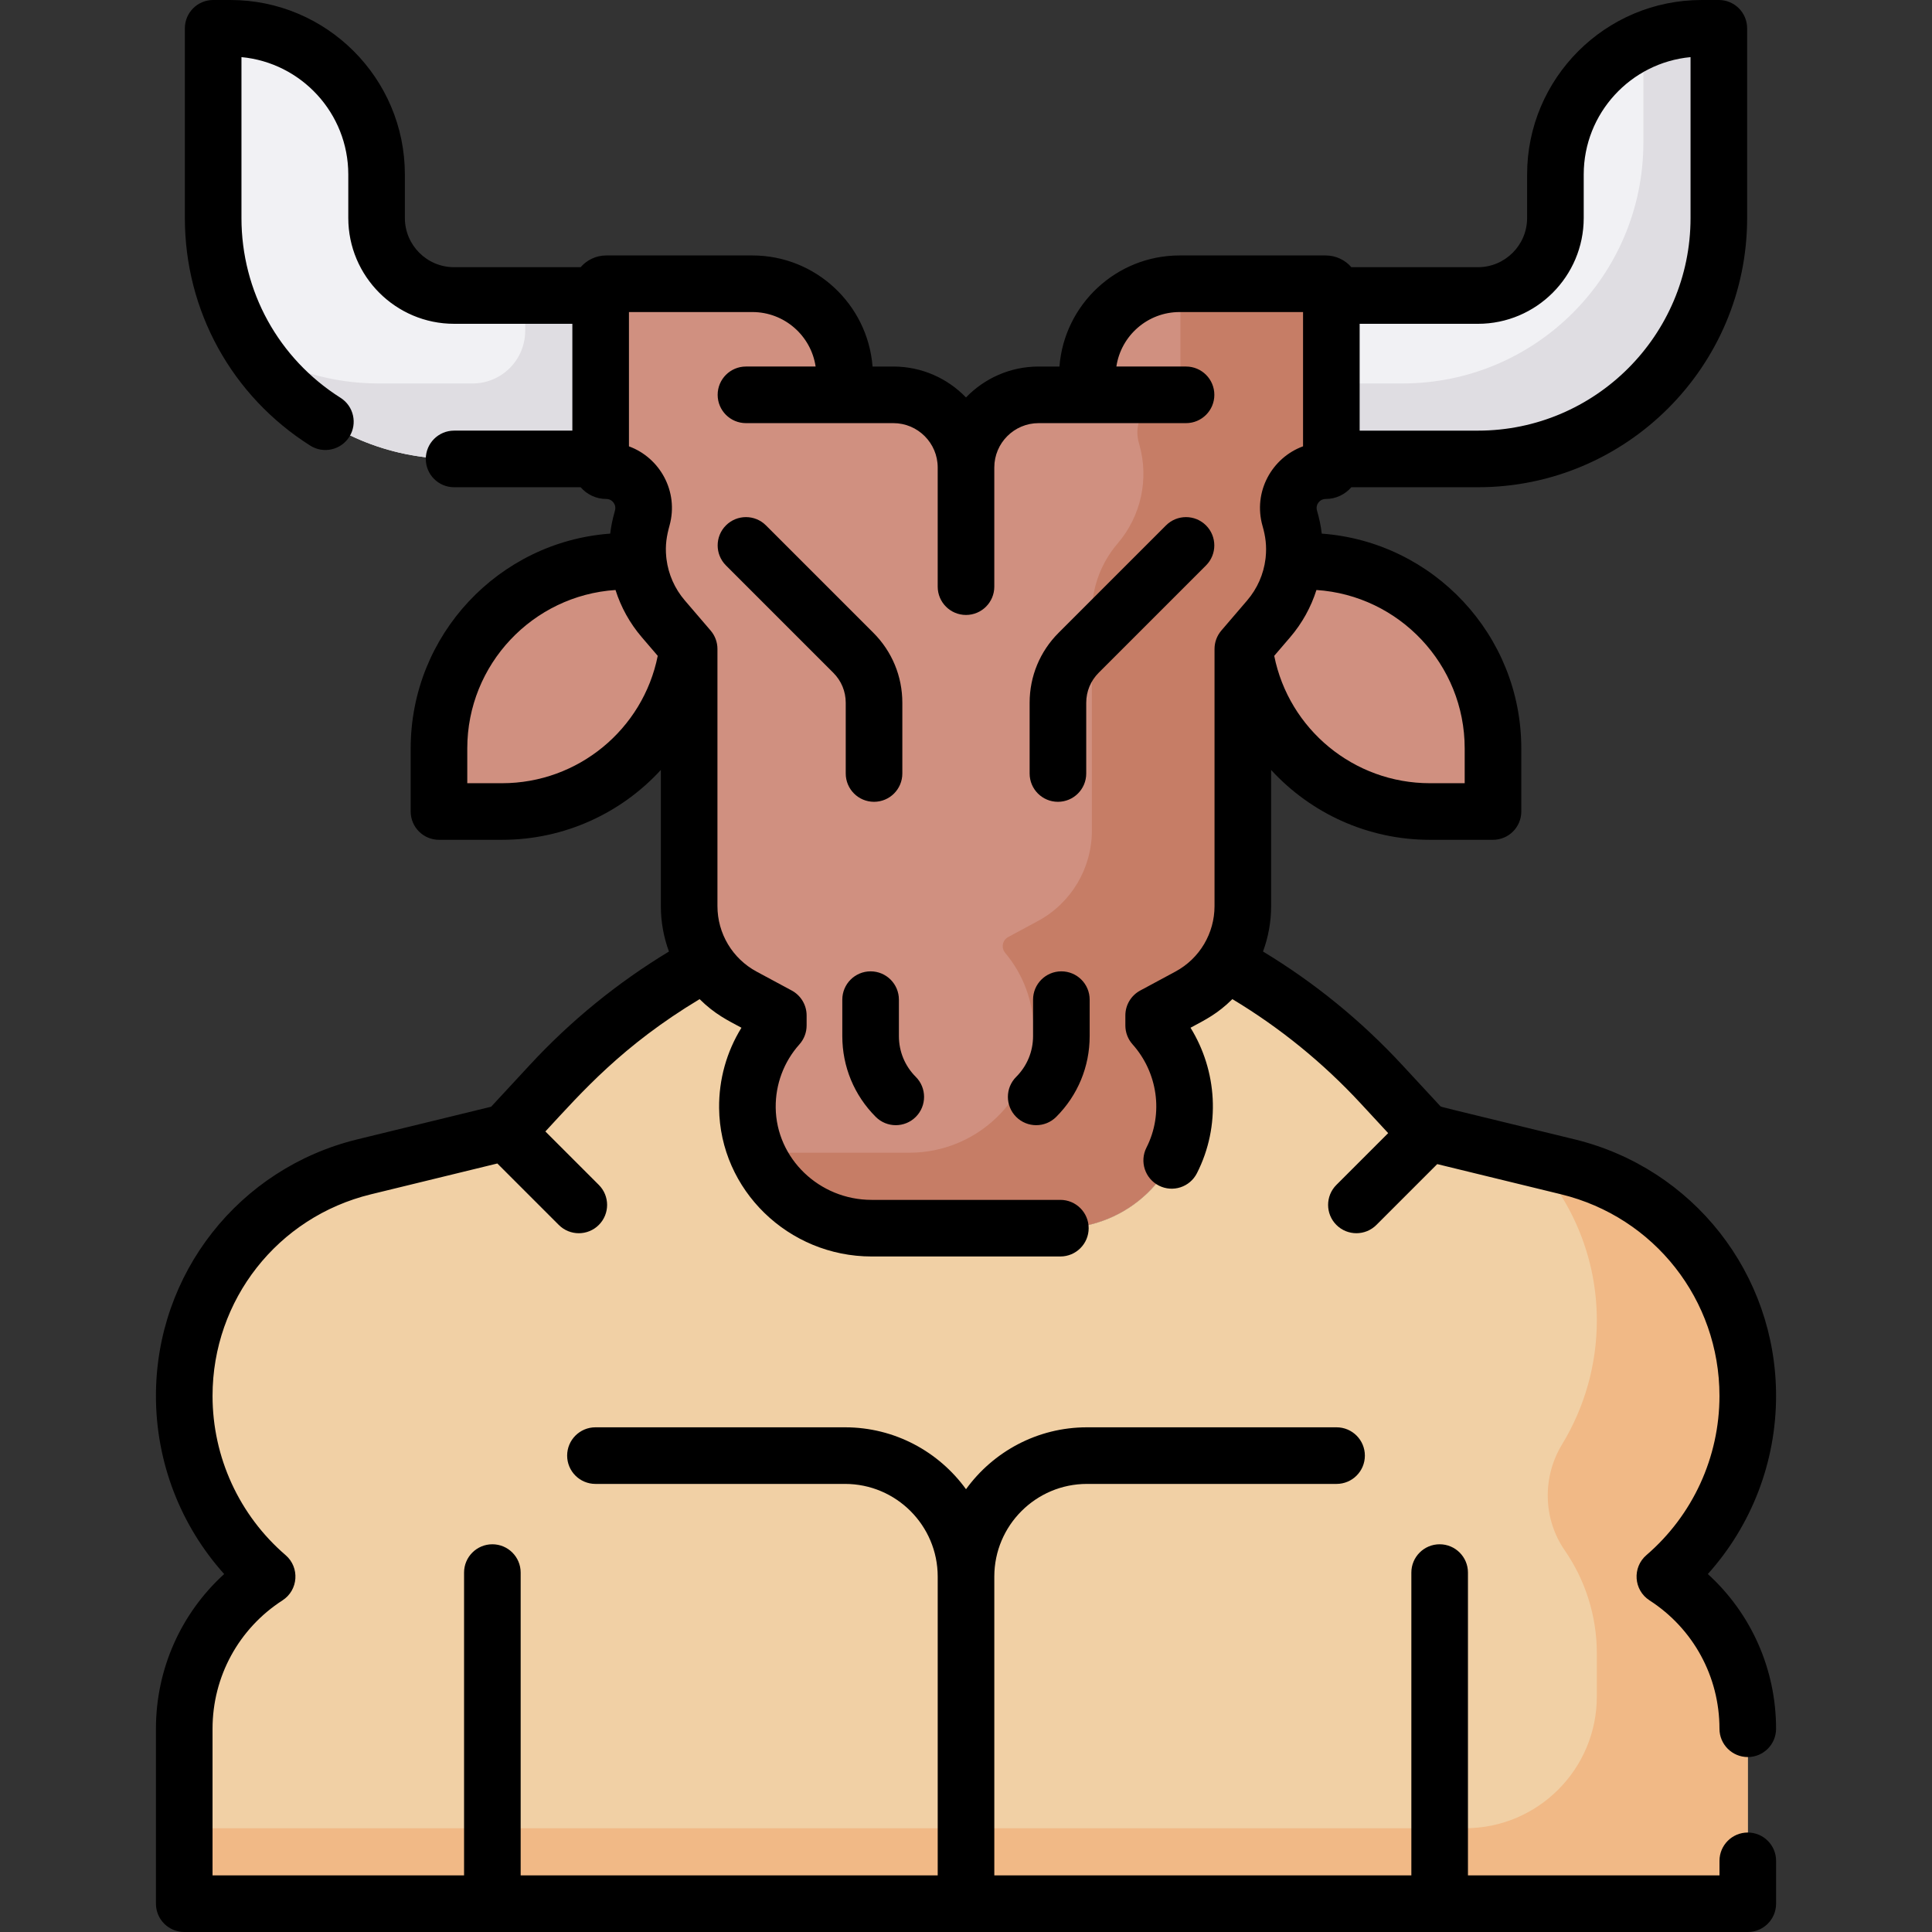 <svg id="Capa_1" enable-background="new 0 0 512 512" height="512" viewBox="0 0 512 512" width="512" xmlns="http://www.w3.org/2000/svg"><rect x="0" y="0" width="512" height="512" fill="#333333" stroke="none"/><g fill="#d09080"><path d="m175.787 164.003c-3.742-4.366-6.007-9.691-6.636-15.241h-3.243c-27.379 0-49.575 22.195-49.575 49.575v16.722h16.723c25.324 0 46.212-18.988 49.206-43.504z"/><path d="m336.205 164.003c3.742-4.366 6.007-9.691 6.636-15.241h3.243c27.379 0 49.575 22.195 49.575 49.575v16.722h-16.723c-25.324 0-46.212-18.988-49.206-43.504z"/><path d="m351.327 75.2h-38.721c-13.498 0-24.441 10.942-24.441 24.441v4.998h-12.917c-10.631 0-19.249 8.618-19.249 19.249v.848-.848c0-10.631-8.618-19.25-19.249-19.25h-12.917v-4.998c0-13.498-10.942-24.441-24.441-24.441h-38.721c-.825 0-1.494.669-1.494 1.494v46.547c0 .825.669 1.494 1.494 1.494 6.537 0 11.274 6.233 9.533 12.534-.09.325-.138.502-.134.488-2.63 9.153-.483 19.015 5.715 26.246l6.843 7.983v68.139c0 10.015 5.5 19.221 14.319 23.968l9.312 5.012v2.663c-5.165 5.779-8.279 13.431-8.193 21.812.181 17.786 15.131 31.902 32.918 31.902h50.02c17.787 0 32.737-14.115 32.919-31.902.085-8.381-3.028-16.033-8.193-21.812v-2.663l9.312-5.012c8.819-4.746 14.319-13.953 14.319-23.968v-68.139l6.834-7.972c6.203-7.237 8.353-17.107 5.722-26.269l-.111-.387c-1.816-6.322 2.93-12.623 9.508-12.623h.014c.825 0 1.494-.669 1.494-1.494v-46.546c0-.825-.669-1.494-1.495-1.494z"/></g><path d="m351.327 75.199h-38.506v28.042c0 .825-.669 1.494-1.494 1.494-6.585 0-11.336 6.308-9.518 12.636l.107.374c2.631 9.161.482 19.031-5.722 26.269-4.41 5.145-6.834 11.697-6.834 18.473v57.638c0 10.015-5.5 19.221-14.319 23.968l-7.862 4.231c-.893.481-1.45 1.413-1.45 2.427 0 .656.244 1.283.666 1.786 4.766 5.681 7.609 13.029 7.528 21.042-.181 17.786-15.131 31.902-32.919 31.902h-40.474c4.972 11.788 16.887 20 30.454 20h50.02c17.787 0 32.737-14.115 32.919-31.902.085-8.38-3.028-16.033-8.193-21.812v-2.664l9.312-5.011c8.819-4.747 14.319-13.953 14.319-23.968v-68.139l6.834-7.972c6.203-7.237 8.353-17.107 5.722-26.269l-.111-.387c-1.816-6.322 2.93-12.623 9.508-12.623h.014c.825 0 1.494-.669 1.494-1.494v-46.546c0-.825-.669-1.495-1.495-1.495z" fill="#c67d66"/><path d="m159.178 121.622h-38.84c-35.263 0-63.849-28.586-63.849-63.849v-50.273h4.568c21.397 0 38.742 17.345 38.742 38.742v11.53c0 11.344 9.196 20.54 20.54 20.54h38.84v43.31z" fill="#f1f1f4"/><path d="m352.822 121.622h38.84c35.263 0 63.849-28.586 63.849-63.849v-50.273h-4.568c-21.397 0-38.742 17.345-38.742 38.742v11.53c0 11.344-9.196 20.54-20.54 20.54h-38.84v43.31z" fill="#f1f1f4"/><path d="m139.178 78.313v9.37c0 7.699-6.241 13.94-13.94 13.94h-24.9c-12.511 0-24.181-3.598-34.033-9.816 11.308 17.916 31.281 29.816 54.033 29.816h38.84v-43.31z" fill="#dfdde2"/><path d="m450.944 7.5c-5.485 0-10.704 1.14-15.432 3.196v27.077c0 35.263-28.586 63.849-63.849 63.849h-18.84v20h38.84c35.263 0 63.849-28.586 63.849-63.849v-50.273z" fill="#dfdde2"/><path d="m463.178 369.923c0-28.804-19.693-53.878-47.677-60.7l-37.622-9.172-11.77-12.714c-11.927-12.884-25.859-23.759-41.259-32.204-2.436 3.687-5.774 6.79-9.807 8.961l-9.312 5.011v2.664c5.165 5.779 8.279 13.431 8.193 21.812-.181 17.786-15.131 31.902-32.919 31.902h-50.02c-17.787 0-32.737-14.116-32.918-31.902-.085-8.38 3.028-16.033 8.193-21.812v-2.664l-9.312-5.012c-4.032-2.17-7.369-5.272-9.805-8.957-15.397 8.445-29.328 19.318-41.253 32.201l-11.769 12.714c-12.007 2.927-22.646 5.521-37.622 9.172-27.984 6.822-47.678 31.893-47.678 60.697 0 18.401 8.022 35.891 21.971 47.893-13.697 8.839-21.971 24.026-21.971 40.327v46.36h414.355v-46.36c0-16.301-8.274-31.488-21.971-40.327 13.95-12.002 21.973-29.489 21.973-47.89z" fill="#f1d0a5"/><path d="m463.178 369.923c0-28.804-19.693-53.878-47.677-60.7l-9.483-2.312c10.731 11.313 17.16 26.551 17.16 43.009 0 11.714-3.251 23.06-9.212 32.854-5.274 8.664-5.066 19.734.7 28.078 5.462 7.904 8.512 17.391 8.512 27.288v11.431c0 19.291-15.638 34.93-34.93 34.93h-339.425v20h414.355v-46.36c0-16.301-8.274-31.488-21.971-40.327 13.948-12.003 21.971-29.49 21.971-47.891z" fill="#f1b986"/><path d="m242.692 295.989c2.929-2.929 2.93-7.677.001-10.606-2.885-2.886-4.474-6.722-4.474-10.801v-9.665c0-4.143-3.358-7.5-7.5-7.5s-7.5 3.357-7.5 7.5v9.665c0 8.085 3.148 15.688 8.866 21.406 2.929 2.93 7.678 2.93 10.607.001z"/><path d="m281.272 257.417c-4.142 0-7.5 3.357-7.5 7.5v9.665c0 4.079-1.589 7.915-4.474 10.801-2.929 2.929-2.928 7.678 0 10.606 2.93 2.928 7.678 2.929 10.607-.001 5.718-5.718 8.867-13.32 8.867-21.406v-9.665c0-4.143-3.357-7.5-7.5-7.5z"/><path d="m231.628 212.487c4.142 0 7.5-3.357 7.5-7.5v-18.75c0-7.006-2.729-13.593-7.682-18.546l-28.456-28.456c-2.929-2.928-7.678-2.928-10.606 0-2.929 2.93-2.929 7.678 0 10.607l28.457 28.456c2.12 2.12 3.288 4.939 3.288 7.938v18.75c-.001 4.144 3.357 7.501 7.499 7.501z"/><path d="m319.608 149.843c2.929-2.93 2.929-7.678 0-10.607-2.929-2.928-7.678-2.928-10.606 0l-28.456 28.456c-4.954 4.953-7.683 11.54-7.683 18.546v18.75c0 4.143 3.358 7.5 7.5 7.5s7.5-3.357 7.5-7.5v-18.75c0-2.999 1.168-5.818 3.289-7.938z"/><path d="m417.277 301.937c-37.928-9.247-34.827-8.445-35.539-8.757l-10.126-10.938c-10.862-11.734-23.249-21.828-36.898-30.079 1.399-3.791 2.147-7.856 2.147-12.037v-36.08c10.496 11.429 25.553 18.513 42.075 18.513h16.723c4.142 0 7.5-3.357 7.5-7.5v-16.723c0-30.059-23.359-54.766-52.878-56.921-.272-2.308-.692-4.124-1.267-6.128-.438-1.524.694-3.053 2.313-3.053 2.713 0 5.149-1.208 6.8-3.113h33.534c39.342 0 71.35-32.007 71.35-71.35v-50.271c0-4.143-3.358-7.5-7.5-7.5h-4.567c-25.498 0-46.242 20.744-46.242 46.242v11.53c0 7.19-5.85 13.04-13.041 13.04h-33.534c-1.65-1.906-4.087-3.113-6.8-3.113h-38.721c-16.771 0-30.564 12.99-31.844 29.438h-5.514c-7.551 0-14.381 3.145-19.25 8.193-4.869-5.048-11.699-8.193-19.25-8.193h-5.514c-1.28-16.448-15.073-29.438-31.844-29.438h-38.721c-2.713 0-5.149 1.208-6.8 3.113h-33.534c-7.19 0-13.041-5.85-13.041-13.04v-11.53c.004-25.498-20.74-46.242-46.238-46.242h-4.567c-4.142 0-7.5 3.357-7.5 7.5v50.272c0 24.597 12.421 47.147 33.228 60.322 3.5 2.217 8.133 1.175 10.349-2.324 2.216-3.5 1.175-8.133-2.324-10.35-16.439-10.407-26.253-28.22-26.253-47.648v-42.635c15.858 1.482 28.31 14.867 28.31 31.105v11.53c0 15.461 12.579 28.04 28.041 28.04h31.339v28.31h-31.34c-4.142 0-7.5 3.357-7.5 7.5s3.358 7.5 7.5 7.5h33.534c1.65 1.906 4.087 3.113 6.8 3.113 1.584 0 2.726 1.51 2.304 3.037-.039.14-.074.278-.106.415-.544 1.895-.935 3.809-1.161 5.728-29.518 2.156-52.876 26.863-52.876 56.921v16.723c0 4.143 3.358 7.5 7.5 7.5h16.722c16.522 0 31.579-7.084 42.075-18.514v36.08c0 4.182.748 8.249 2.149 12.041-13.647 8.251-26.032 18.344-36.891 30.076l-10.236 11.056-35.428 8.638c-31.442 7.665-53.401 35.621-53.401 67.987 0 17.553 6.501 34.323 18.082 47.215-11.454 10.418-18.082 25.187-18.082 41.001v46.36c0 4.143 3.358 7.5 7.5 7.5h414.355c4.142 0 7.5-3.357 7.5-7.5v-11.36c0-4.143-3.358-7.5-7.5-7.5s-7.5 3.357-7.5 7.5v3.861h-66.657v-80.25c0-4.143-3.358-7.5-7.5-7.5s-7.5 3.357-7.5 7.5v80.25h-110.522v-79.188c0-13.542 11.017-24.559 24.559-24.559h66.143c4.142 0 7.5-3.357 7.5-7.5s-3.358-7.5-7.5-7.5h-66.143c-13.174 0-24.865 6.474-32.059 16.408-7.193-9.934-18.884-16.408-32.059-16.408h-66.143c-4.142 0-7.5 3.357-7.5 7.5s3.358 7.5 7.5 7.5h66.143c13.542 0 24.559 11.017 24.559 24.559v79.188h-110.521v-80.25c0-4.143-3.358-7.5-7.5-7.5s-7.5 3.357-7.5 7.5v80.25h-66.657v-38.86c0-13.814 6.93-26.534 18.538-34.025 4.203-2.712 4.623-8.719.825-11.987-12.305-10.588-19.362-25.971-19.362-42.207 0-25.425 17.252-47.389 41.954-53.41l33.524-8.174 16.284 16.285c2.93 2.929 7.678 2.928 10.606 0 2.929-2.93 2.929-7.678 0-10.607l-14.163-14.164c9.659-10.433 20.387-22.754 40.874-35.065 4.035 3.997 7.474 5.634 11.087 7.578-3.927 6.351-5.999 13.709-5.921 21.293.221 21.685 18.352 39.325 40.418 39.325h50.02c4.142 0 7.5-3.357 7.5-7.5s-3.358-7.5-7.5-7.5h-50.02c-13.878 0-25.281-10.98-25.419-24.478-.063-6.188 2.169-12.132 6.286-16.737 1.229-1.375 1.908-3.154 1.908-4.998v-2.663c0-2.76-1.516-5.296-3.945-6.604l-9.312-5.012c-6.385-3.437-10.374-10.085-10.374-17.363v-68.14c0-1.79-.641-3.521-1.806-4.881l-6.843-7.983c-2.697-3.146-4.348-6.947-4.852-10.922-.014-.191-.036-.38-.064-.567-.318-3.223.121-5.648.868-8.366 2.496-9.03-2.577-17.984-10.756-20.977v-35.592h32.715c8.491 0 15.543 6.279 16.756 14.438h-18.463c-4.142 0-7.5 3.357-7.5 7.5s3.358 7.5 7.5 7.5h39.064c6.479 0 11.75 5.271 11.75 11.75v31.586c0 4.143 3.358 7.5 7.5 7.5s7.5-3.357 7.5-7.5c0-8.522 0-24.408 0-31.587 0-6.479 5.271-11.749 11.75-11.749h39.064c4.142 0 7.5-3.357 7.5-7.5s-3.358-7.5-7.5-7.5h-18.463c1.213-8.159 8.265-14.438 16.756-14.438h32.715v35.585c-8.217 2.994-13.342 12.035-10.725 21.145.776 2.701 1.127 5.263.817 8.282-.02.139-.035.28-.047.421-.494 4.003-2.152 7.834-4.866 11.002l-6.833 7.972c-1.165 1.359-1.806 3.091-1.806 4.881v68.14c0 7.166-3.893 13.875-10.374 17.363l-9.312 5.012c-2.43 1.309-3.945 3.845-3.945 6.604v2.663c0 1.844.679 3.623 1.908 4.998 6.612 7.398 8.296 18.287 3.689 27.354-1.876 3.693-.403 8.208 3.29 10.084s8.208.404 10.083-3.29c6.391-12.579 5.304-27.225-1.699-38.551 4.019-2.162 7.16-3.687 11.091-7.581 12.59 7.565 24.01 16.846 34.012 27.65l7.276 7.86-13.723 13.723c-2.929 2.929-2.929 7.678 0 10.606s7.678 2.929 10.606-.001l16.117-16.118 32.842 8.007c24.702 6.022 41.954 27.985 41.954 53.415 0 16.232-7.058 31.615-19.362 42.203-3.792 3.263-3.386 9.271.825 11.987 11.608 7.491 18.538 20.211 18.538 34.025 0 4.143 3.358 7.5 7.5 7.5s7.5-3.357 7.5-7.5c0-15.814-6.628-30.583-18.082-41.001 11.581-12.892 18.082-29.663 18.082-47.219.001-32.363-21.959-60.318-53.4-67.983zm-284.222-94.377h-9.222v-9.223c0-22.263 17.38-40.542 39.285-41.982 1.432 4.531 3.776 8.798 6.975 12.529l4.216 4.918c-3.889 19.454-21.091 33.758-41.254 33.758zm255.104-9.223v9.223h-9.223c-20.163 0-37.364-14.303-41.253-33.757l4.207-4.907c3.201-3.735 5.548-8.006 6.981-12.541 21.906 1.438 39.288 19.718 39.288 41.982zm31.543-140.565v-11.53c0-16.238 12.452-29.623 28.31-31.105v42.636c0 31.071-25.278 56.35-56.35 56.35h-31.34v-28.31h31.339c15.462 0 28.041-12.58 28.041-28.041z"/></svg>